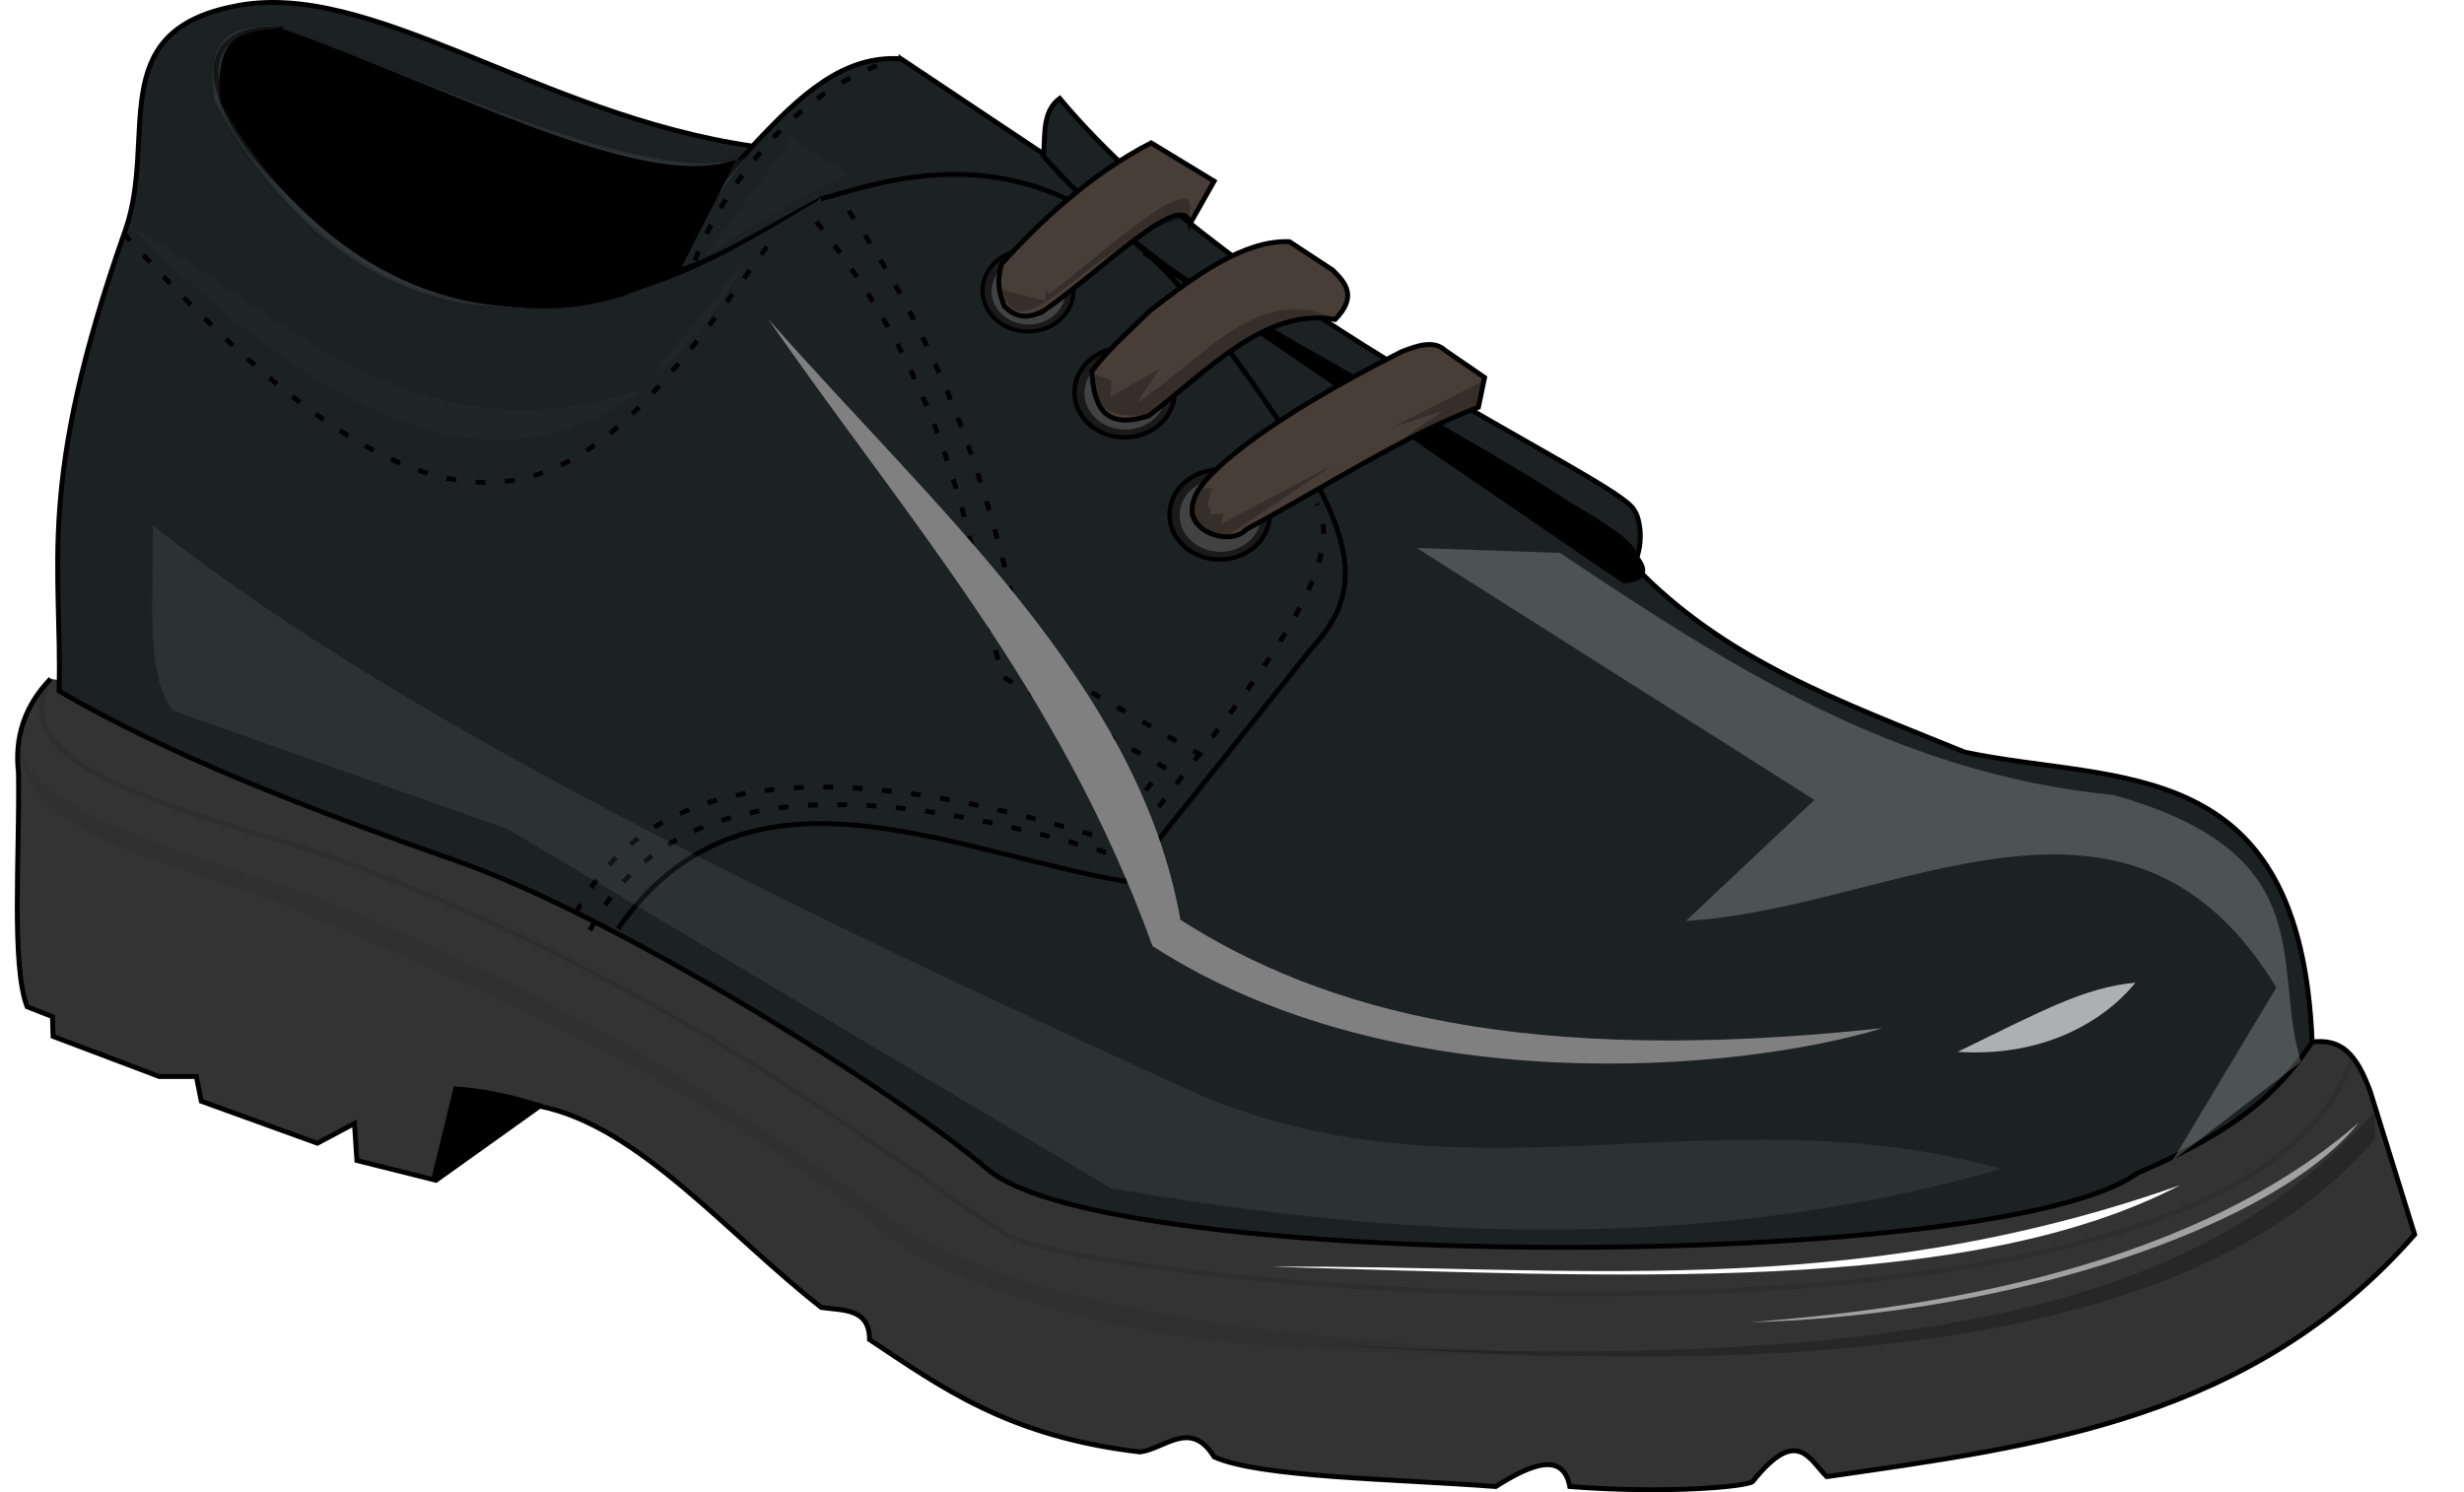 <?xml version="1.0" encoding="UTF-8" standalone="no"?>
<!-- Created with Inkscape (http://www.inkscape.org/) -->

<svg
   xmlns:dc="http://purl.org/dc/elements/1.1/"
   xmlns:cc="http://creativecommons.org/ns#"
   xmlns:rdf="http://www.w3.org/1999/02/22-rdf-syntax-ns#"
   xmlns:svg="http://www.w3.org/2000/svg"
   xmlns="http://www.w3.org/2000/svg"
   xmlns:sodipodi="http://sodipodi.sourceforge.net/DTD/sodipodi-0.dtd"
   xmlns:inkscape="http://www.inkscape.org/namespaces/inkscape"
   width="1007.581"
   height="610.273"
   id="svg2"
   version="1.1"
   inkscape:version="0.47pre4 r22446"
   sodipodi:docname="Documento nuevo 1">
  <defs
     id="defs4">
    <inkscape:perspective
       sodipodi:type="inkscape:persp3d"
       inkscape:vp_x="0 : 526.18109 : 1"
       inkscape:vp_y="0 : 1000 : 0"
       inkscape:vp_z="744.09448 : 526.18109 : 1"
       inkscape:persp3d-origin="372.04724 : 350.78739 : 1"
       id="perspective10" />
    <inkscape:perspective
       id="perspective2824"
       inkscape:persp3d-origin="0.5 : 0.33333333 : 1"
       inkscape:vp_z="1 : 0.5 : 1"
       inkscape:vp_y="0 : 1000 : 0"
       inkscape:vp_x="0 : 0.5 : 1"
       sodipodi:type="inkscape:persp3d" />
    <inkscape:perspective
       id="perspective2846"
       inkscape:persp3d-origin="0.5 : 0.33333333 : 1"
       inkscape:vp_z="1 : 0.5 : 1"
       inkscape:vp_y="0 : 1000 : 0"
       inkscape:vp_x="0 : 0.5 : 1"
       sodipodi:type="inkscape:persp3d" />
    <inkscape:perspective
       id="perspective3649"
       inkscape:persp3d-origin="0.5 : 0.33333333 : 1"
       inkscape:vp_z="1 : 0.5 : 1"
       inkscape:vp_y="0 : 1000 : 0"
       inkscape:vp_x="0 : 0.5 : 1"
       sodipodi:type="inkscape:persp3d" />
    <inkscape:perspective
       id="perspective3672"
       inkscape:persp3d-origin="0.5 : 0.33333333 : 1"
       inkscape:vp_z="1 : 0.5 : 1"
       inkscape:vp_y="0 : 1000 : 0"
       inkscape:vp_x="0 : 0.5 : 1"
       sodipodi:type="inkscape:persp3d" />
    <inkscape:perspective
       id="perspective3697"
       inkscape:persp3d-origin="0.5 : 0.33333333 : 1"
       inkscape:vp_z="1 : 0.5 : 1"
       inkscape:vp_y="0 : 1000 : 0"
       inkscape:vp_x="0 : 0.5 : 1"
       sodipodi:type="inkscape:persp3d" />
    <inkscape:perspective
       id="perspective3718"
       inkscape:persp3d-origin="0.5 : 0.33333333 : 1"
       inkscape:vp_z="1 : 0.5 : 1"
       inkscape:vp_y="0 : 1000 : 0"
       inkscape:vp_x="0 : 0.5 : 1"
       sodipodi:type="inkscape:persp3d" />
    <inkscape:perspective
       id="perspective3741"
       inkscape:persp3d-origin="0.5 : 0.33333333 : 1"
       inkscape:vp_z="1 : 0.5 : 1"
       inkscape:vp_y="0 : 1000 : 0"
       inkscape:vp_x="0 : 0.5 : 1"
       sodipodi:type="inkscape:persp3d" />
    <inkscape:perspective
       id="perspective3762"
       inkscape:persp3d-origin="0.5 : 0.33333333 : 1"
       inkscape:vp_z="1 : 0.5 : 1"
       inkscape:vp_y="0 : 1000 : 0"
       inkscape:vp_x="0 : 0.5 : 1"
       sodipodi:type="inkscape:persp3d" />
    <inkscape:perspective
       id="perspective3786"
       inkscape:persp3d-origin="0.5 : 0.33333333 : 1"
       inkscape:vp_z="1 : 0.5 : 1"
       inkscape:vp_y="0 : 1000 : 0"
       inkscape:vp_x="0 : 0.5 : 1"
       sodipodi:type="inkscape:persp3d" />
    <inkscape:perspective
       id="perspective3786-2"
       inkscape:persp3d-origin="0.5 : 0.33333333 : 1"
       inkscape:vp_z="1 : 0.5 : 1"
       inkscape:vp_y="0 : 1000 : 0"
       inkscape:vp_x="0 : 0.5 : 1"
       sodipodi:type="inkscape:persp3d" />
    <inkscape:perspective
       id="perspective3860"
       inkscape:persp3d-origin="0.5 : 0.33333333 : 1"
       inkscape:vp_z="1 : 0.5 : 1"
       inkscape:vp_y="0 : 1000 : 0"
       inkscape:vp_x="0 : 0.5 : 1"
       sodipodi:type="inkscape:persp3d" />
    <inkscape:perspective
       id="perspective3903"
       inkscape:persp3d-origin="0.5 : 0.33333333 : 1"
       inkscape:vp_z="1 : 0.5 : 1"
       inkscape:vp_y="0 : 1000 : 0"
       inkscape:vp_x="0 : 0.5 : 1"
       sodipodi:type="inkscape:persp3d" />
    <filter
       inkscape:collect="always"
       id="filter3934"
       x="-0.156"
       width="1.313"
       y="-0.234"
       height="1.468"
       color-interpolation-filters="sRGB">
      <feGaussianBlur
         inkscape:collect="always"
         stdDeviation="14.835"
         id="feGaussianBlur3936" />
    </filter>
    <filter
       inkscape:collect="always"
       id="filter3989"
       x="-0.494"
       width="1.987"
       y="-1.084"
       height="3.168"
       color-interpolation-filters="sRGB">
      <feGaussianBlur
         inkscape:collect="always"
         stdDeviation="6.442"
         id="feGaussianBlur3991" />
    </filter>
    <inkscape:perspective
       id="perspective4003"
       inkscape:persp3d-origin="0.5 : 0.33333333 : 1"
       inkscape:vp_z="1 : 0.5 : 1"
       inkscape:vp_y="0 : 1000 : 0"
       inkscape:vp_x="0 : 0.5 : 1"
       sodipodi:type="inkscape:persp3d" />
    <filter
       inkscape:collect="always"
       id="filter4034"
       x="-0.184"
       width="1.369"
       y="-0.266"
       height="1.532"
       color-interpolation-filters="sRGB">
      <feGaussianBlur
         inkscape:collect="always"
         stdDeviation="13.883"
         id="feGaussianBlur4036" />
    </filter>
    <inkscape:perspective
       id="perspective4048"
       inkscape:persp3d-origin="0.5 : 0.33333333 : 1"
       inkscape:vp_z="1 : 0.5 : 1"
       inkscape:vp_y="0 : 1000 : 0"
       inkscape:vp_x="0 : 0.5 : 1"
       sodipodi:type="inkscape:persp3d" />
    <filter
       inkscape:collect="always"
       id="filter4079"
       x="-0.093"
       width="1.187"
       y="-0.224"
       height="1.447"
       color-interpolation-filters="sRGB">
      <feGaussianBlur
         inkscape:collect="always"
         stdDeviation="4.066"
         id="feGaussianBlur4081" />
    </filter>
    <filter
       inkscape:collect="always"
       id="filter4085"
       color-interpolation-filters="sRGB">
      <feGaussianBlur
         inkscape:collect="always"
         stdDeviation="1.014"
         id="feGaussianBlur4087" />
    </filter>
    <inkscape:perspective
       id="perspective4097"
       inkscape:persp3d-origin="0.5 : 0.33333333 : 1"
       inkscape:vp_z="1 : 0.5 : 1"
       inkscape:vp_y="0 : 1000 : 0"
       inkscape:vp_x="0 : 0.5 : 1"
       sodipodi:type="inkscape:persp3d" />
    <inkscape:perspective
       id="perspective4097-1"
       inkscape:persp3d-origin="0.5 : 0.33333333 : 1"
       inkscape:vp_z="1 : 0.5 : 1"
       inkscape:vp_y="0 : 1000 : 0"
       inkscape:vp_x="0 : 0.5 : 1"
       sodipodi:type="inkscape:persp3d" />
    <inkscape:perspective
       id="perspective4128"
       inkscape:persp3d-origin="0.5 : 0.33333333 : 1"
       inkscape:vp_z="1 : 0.5 : 1"
       inkscape:vp_y="0 : 1000 : 0"
       inkscape:vp_x="0 : 0.5 : 1"
       sodipodi:type="inkscape:persp3d" />
    <filter
       color-interpolation-filters="sRGB"
       inkscape:collect="always"
       id="filter4085-4">
      <feGaussianBlur
         inkscape:collect="always"
         stdDeviation="1.014"
         id="feGaussianBlur4087-7" />
    </filter>
    <inkscape:perspective
       id="perspective4159"
       inkscape:persp3d-origin="0.5 : 0.33333333 : 1"
       inkscape:vp_z="1 : 0.5 : 1"
       inkscape:vp_y="0 : 1000 : 0"
       inkscape:vp_x="0 : 0.5 : 1"
       sodipodi:type="inkscape:persp3d" />
    <filter
       inkscape:collect="always"
       id="filter4177"
       x="-0.162"
       width="1.324"
       y="-0.18"
       height="1.36"
       color-interpolation-filters="sRGB">
      <feGaussianBlur
         inkscape:collect="always"
         stdDeviation="1.517"
         id="feGaussianBlur4179" />
    </filter>
    <inkscape:perspective
       id="perspective4193"
       inkscape:persp3d-origin="0.5 : 0.33333333 : 1"
       inkscape:vp_z="1 : 0.5 : 1"
       inkscape:vp_y="0 : 1000 : 0"
       inkscape:vp_x="0 : 0.5 : 1"
       sodipodi:type="inkscape:persp3d" />
    <filter
       color-interpolation-filters="sRGB"
       inkscape:collect="always"
       id="filter4177-5"
       x="-0.162"
       width="1.324"
       y="-0.18"
       height="1.36">
      <feGaussianBlur
         inkscape:collect="always"
         stdDeviation="1.517"
         id="feGaussianBlur4179-0" />
    </filter>
    <inkscape:perspective
       id="perspective4227"
       inkscape:persp3d-origin="0.5 : 0.33333333 : 1"
       inkscape:vp_z="1 : 0.5 : 1"
       inkscape:vp_y="0 : 1000 : 0"
       inkscape:vp_x="0 : 0.5 : 1"
       sodipodi:type="inkscape:persp3d" />
    <filter
       color-interpolation-filters="sRGB"
       inkscape:collect="always"
       id="filter4177-5-0"
       x="-0.162"
       width="1.324"
       y="-0.18"
       height="1.36">
      <feGaussianBlur
         inkscape:collect="always"
         stdDeviation="1.517"
         id="feGaussianBlur4179-0-6" />
    </filter>
    <inkscape:perspective
       id="perspective4263"
       inkscape:persp3d-origin="0.5 : 0.33333333 : 1"
       inkscape:vp_z="1 : 0.5 : 1"
       inkscape:vp_y="0 : 1000 : 0"
       inkscape:vp_x="0 : 0.5 : 1"
       sodipodi:type="inkscape:persp3d" />
    <filter
       inkscape:collect="always"
       id="filter4280"
       x="-0.055"
       width="1.109"
       y="-0.124"
       height="1.248"
       color-interpolation-filters="sRGB">
      <feGaussianBlur
         inkscape:collect="always"
         stdDeviation="1.124"
         id="feGaussianBlur4282" />
    </filter>
    <filter
       inkscape:collect="always"
       id="filter4288"
       x="-0.062"
       width="1.123"
       y="-0.118"
       height="1.237"
       color-interpolation-filters="sRGB">
      <feGaussianBlur
         inkscape:collect="always"
         stdDeviation="0.76"
         id="feGaussianBlur4290" />
    </filter>
    <inkscape:perspective
       id="perspective4263-1"
       inkscape:persp3d-origin="0.5 : 0.33333333 : 1"
       inkscape:vp_z="1 : 0.5 : 1"
       inkscape:vp_y="0 : 1000 : 0"
       inkscape:vp_x="0 : 0.5 : 1"
       sodipodi:type="inkscape:persp3d" />
    <filter
       inkscape:collect="always"
       id="filter4302"
       x="-0.066"
       width="1.133"
       y="-0.104"
       height="1.208"
       color-interpolation-filters="sRGB">
      <feGaussianBlur
         inkscape:collect="always"
         stdDeviation="0.515"
         id="feGaussianBlur4304" />
    </filter>
    <inkscape:perspective
       id="perspective4263-5"
       inkscape:persp3d-origin="0.5 : 0.33333333 : 1"
       inkscape:vp_z="1 : 0.5 : 1"
       inkscape:vp_y="0 : 1000 : 0"
       inkscape:vp_x="0 : 0.5 : 1"
       sodipodi:type="inkscape:persp3d" />
    <filter
       inkscape:collect="always"
       id="filter4316"
       color-interpolation-filters="sRGB">
      <feGaussianBlur
         inkscape:collect="always"
         stdDeviation="0.583"
         id="feGaussianBlur4318" />
    </filter>
    <inkscape:perspective
       id="perspective4328"
       inkscape:persp3d-origin="0.5 : 0.33333333 : 1"
       inkscape:vp_z="1 : 0.5 : 1"
       inkscape:vp_y="0 : 1000 : 0"
       inkscape:vp_x="0 : 0.5 : 1"
       sodipodi:type="inkscape:persp3d" />
    <inkscape:perspective
       id="perspective4328-6"
       inkscape:persp3d-origin="0.5 : 0.33333333 : 1"
       inkscape:vp_z="1 : 0.5 : 1"
       inkscape:vp_y="0 : 1000 : 0"
       inkscape:vp_x="0 : 0.5 : 1"
       sodipodi:type="inkscape:persp3d" />
    <inkscape:perspective
       id="perspective4359"
       inkscape:persp3d-origin="0.5 : 0.33333333 : 1"
       inkscape:vp_z="1 : 0.5 : 1"
       inkscape:vp_y="0 : 1000 : 0"
       inkscape:vp_x="0 : 0.5 : 1"
       sodipodi:type="inkscape:persp3d" />
    <filter
       inkscape:collect="always"
       id="filter4382"
       x="-0.073"
       width="1.147"
       y="-0.193"
       height="1.385"
       color-interpolation-filters="sRGB">
      <feGaussianBlur
         inkscape:collect="always"
         stdDeviation="12.613"
         id="feGaussianBlur4384" />
    </filter>
    <inkscape:perspective
       id="perspective4394"
       inkscape:persp3d-origin="0.5 : 0.33333333 : 1"
       inkscape:vp_z="1 : 0.5 : 1"
       inkscape:vp_y="0 : 1000 : 0"
       inkscape:vp_x="0 : 0.5 : 1"
       sodipodi:type="inkscape:persp3d" />
    <filter
       color-interpolation-filters="sRGB"
       inkscape:collect="always"
       id="filter4085-7">
      <feGaussianBlur
         inkscape:collect="always"
         stdDeviation="1.014"
         id="feGaussianBlur4087-4" />
    </filter>
    <inkscape:perspective
       id="perspective4424"
       inkscape:persp3d-origin="0.5 : 0.33333333 : 1"
       inkscape:vp_z="1 : 0.5 : 1"
       inkscape:vp_y="0 : 1000 : 0"
       inkscape:vp_x="0 : 0.5 : 1"
       sodipodi:type="inkscape:persp3d" />
    <filter
       inkscape:collect="always"
       id="filter4459"
       x="-0.314"
       width="1.628"
       y="-0.381"
       height="1.763"
       color-interpolation-filters="sRGB">
      <feGaussianBlur
         inkscape:collect="always"
         stdDeviation="3.83"
         id="feGaussianBlur4461" />
    </filter>
    <inkscape:perspective
       id="perspective4424-7"
       inkscape:persp3d-origin="0.5 : 0.33333333 : 1"
       inkscape:vp_z="1 : 0.5 : 1"
       inkscape:vp_y="0 : 1000 : 0"
       inkscape:vp_x="0 : 0.5 : 1"
       sodipodi:type="inkscape:persp3d" />
    <filter
       inkscape:collect="always"
       id="filter4481"
       x="-0.147"
       width="1.293"
       y="-0.119"
       height="1.239"
       color-interpolation-filters="sRGB">
      <feGaussianBlur
         inkscape:collect="always"
         stdDeviation="1.2"
         id="feGaussianBlur4483" />
    </filter>
    <inkscape:perspective
       id="perspective4507"
       inkscape:persp3d-origin="0.5 : 0.33333333 : 1"
       inkscape:vp_z="1 : 0.5 : 1"
       inkscape:vp_y="0 : 1000 : 0"
       inkscape:vp_x="0 : 0.5 : 1"
       sodipodi:type="inkscape:persp3d" />
    <inkscape:perspective
       id="perspective4553"
       inkscape:persp3d-origin="0.5 : 0.33333333 : 1"
       inkscape:vp_z="1 : 0.5 : 1"
       inkscape:vp_y="0 : 1000 : 0"
       inkscape:vp_x="0 : 0.5 : 1"
       sodipodi:type="inkscape:persp3d" />
    <inkscape:perspective
       id="perspective4553-8"
       inkscape:persp3d-origin="0.5 : 0.33333333 : 1"
       inkscape:vp_z="1 : 0.5 : 1"
       inkscape:vp_y="0 : 1000 : 0"
       inkscape:vp_x="0 : 0.5 : 1"
       sodipodi:type="inkscape:persp3d" />
    <filter
       inkscape:collect="always"
       id="filter4653"
       x="-0.031"
       width="1.061"
       y="-0.311"
       height="1.622"
       color-interpolation-filters="sRGB">
      <feGaussianBlur
         inkscape:collect="always"
         stdDeviation="2.369"
         id="feGaussianBlur4655" />
    </filter>
    <inkscape:perspective
       id="perspective4667"
       inkscape:persp3d-origin="0.5 : 0.33333333 : 1"
       inkscape:vp_z="1 : 0.5 : 1"
       inkscape:vp_y="0 : 1000 : 0"
       inkscape:vp_x="0 : 0.5 : 1"
       sodipodi:type="inkscape:persp3d" />
    <filter
       color-interpolation-filters="sRGB"
       inkscape:collect="always"
       id="filter4653-8"
       x="-0.031"
       width="1.061"
       y="-0.311"
       height="1.622">
      <feGaussianBlur
         inkscape:collect="always"
         stdDeviation="2.369"
         id="feGaussianBlur4655-8" />
    </filter>
    <filter
       inkscape:collect="always"
       id="filter4708"
       color-interpolation-filters="sRGB">
      <feGaussianBlur
         inkscape:collect="always"
         stdDeviation="1.889"
         id="feGaussianBlur4710" />
    </filter>
  </defs>
  <sodipodi:namedview
     id="base"
     pagecolor="#ffffff"
     bordercolor="#666666"
     borderopacity="1.0"
     inkscape:pageopacity="0.0"
     inkscape:pageshadow="2"
     inkscape:zoom="0.24748737"
     inkscape:cx="323.71967"
     inkscape:cy="302.902"
     inkscape:document-units="px"
     inkscape:current-layer="layer1"
     showgrid="false"
     inkscape:window-width="960"
     inkscape:window-height="707"
     inkscape:window-x="64"
     inkscape:window-y="0"
     inkscape:window-maximized="0" />
  <g
     inkscape:label="Capa 1"
     inkscape:groupmode="layer"
     id="layer1"
     transform="translate(142.538,-86.699)">
    <g
       id="g4720"
       transform="matrix(2,0,0,2,-361.252,-391.835)">
      <path
         sodipodi:nodetypes="cccccccccccccccccccccccc"
         id="path2863"
         d="m 119.703,378.085 c -5.213,5.39 -7.414,11.783 -6.566,19.193 0.252,16.896 -1.497,39.395 1.768,47.856 l 5.177,2.02 0.126,4.041 21.718,8.207 7.576,0 1.01,5.051 23.739,8.586 7.576,-4.041 0.505,7.576 16.162,4.041 21.213,-15.152 c 20.267,4.058 38.516,26.274 57.579,41.164 4.484,0.645 9.863,0.139 9.849,6.566 14.597,9.68 28.312,19.825 55.306,22.981 5.086,-0.653 10.368,-6.788 15.152,1.01 9.364,4.205 36.485,4.463 57.579,6.061 7.528,-4.763 13.766,-7.046 15.152,0 19.941,1.556 36.204,-0.003 37.376,-1.01 9.061,-11.365 11.535,-4.617 15.152,-1.01 43.386,-6.249 87.023,-11.721 120.208,-49.497 L 593.97,462.433 c -2.795,-7.507 -5.726,-10.89 -12.089,-10.074"
         style="fill:#333333;stroke:#000000;stroke-width:1px;stroke-linecap:butt;stroke-linejoin:miter;stroke-opacity:1" />
      <path
         sodipodi:nodetypes="cccccsscccccccc"
         id="path2830"
         d="m 293.571,251.291 c -11.719,-0.788 -20.529,7.303 -30.357,17.857 -43.911,-6.387 -78.303,-34.471 -106.071,-28.571 -26.686,5.261 -15.546,26.834 -22.143,45.714 -18.482,52.367 -12.875,68.598 -13.571,94.286 22.167,12.886 49.562,23.638 81.34,34.745 33.075,11.56 90.335,47.565 108.53,63.056 24.791,21.106 207.472,21.177 235.068,0.77 22.99,-9.791 29.938,-18.348 35.733,-26.816 -2.382,-59.451 -39.839,-52.689 -71.029,-59.255 -25.218,-10.301 -48.955,-18.636 -67.679,-38.214 2.452,-5.102 0.964,-10.234 0.089,-11.25 -2.82,-6.483 -80.486,-40.018 -117.455,-84.22 -3.495,2.588 -2.975,7.183 -3.283,11.364 l -29.172,-19.466 z"
         style="fill:#1c2224;stroke:#000000;stroke-width:1px;stroke-linecap:butt;stroke-linejoin:miter;stroke-opacity:1" />
      <path
         sodipodi:nodetypes="ccc"
         id="path2834"
         d="m 263.018,269.368 c -7.441,8.25 -13.73,16.247 -15.026,24.496 -52.838,33.797 -124.743,-50.806 -80.812,-48.614"
         style="fill:none;stroke:#000000;stroke-width:1px;stroke-linecap:butt;stroke-linejoin:miter;stroke-opacity:1" />
      <path
         sodipodi:nodetypes="ccccc"
         id="path2836"
         d="m 248.119,294.116 c 9.876,-3.287 19.414,-9.619 29.042,-14.647 l -0.631,0.884 c -11.22,6.51 -22.45,13.864 -36.618,18.183 l 8.207,-4.419 z"
         style="color:#000000;fill:#000000;fill-opacity:1;fill-rule:nonzero;stroke:none;stroke-width:1px;marker:none;visibility:visible;display:inline;overflow:visible;enable-background:accumulate" />
      <path
         sodipodi:nodetypes="ccccc"
         id="path2859"
         d="m 277.161,279.974 c 15.475,-4.298 49.755,-17.32 81.444,28.158 26.448,35.811 32.052,49.485 19.193,63.387 l -38.386,47.982 c -36.923,-6.409 -77.47,-27.618 -103.697,9.646"
         style="fill:none;stroke:#000000;stroke-width:1px;stroke-linecap:butt;stroke-linejoin:miter;stroke-opacity:1" />
      <path
         sodipodi:nodetypes="cc"
         id="path2861"
         d="M 443.571,353.076 C 444.811,344.722 356.737,310.939 322.5,270.934"
         style="fill:none;stroke:#000000;stroke-width:1px;stroke-linecap:butt;stroke-linejoin:miter;stroke-opacity:1" />
      <g
         id="g4181">
        <path
           sodipodi:type="arc"
           style="color:#000000;fill:#1a1a1a;fill-opacity:1;fill-rule:nonzero;stroke:#000000;stroke-width:1px;marker:none;visibility:visible;display:inline;overflow:visible;enable-background:accumulate"
           id="path4149"
           sodipodi:cx="357.97281"
           sodipodi:cy="349.04346"
           sodipodi:rx="11.237947"
           sodipodi:ry="10.101525"
           d="m 369.211,349.043 c 0,5.579 -5.031,10.102 -11.238,10.102 -6.207,0 -11.238,-4.523 -11.238,-10.102 0,-5.579 5.031,-10.102 11.238,-10.102 6.207,0 11.238,4.523 11.238,10.102 z"
           transform="matrix(0.911,0,0,0.911,32.612,26.514)" />
        <path
           sodipodi:type="arc"
           style="opacity:0.421;color:#000000;fill:#ffffff;fill-opacity:1;fill-rule:nonzero;stroke:none;stroke-width:1px;marker:none;visibility:visible;display:inline;overflow:visible;filter:url(#filter4177);enable-background:accumulate"
           id="path4149-4"
           sodipodi:cx="357.97281"
           sodipodi:cy="349.04346"
           sodipodi:rx="11.237947"
           sodipodi:ry="10.101525"
           d="m 369.211,349.043 c 0,5.579 -5.031,10.102 -11.238,10.102 -6.207,0 -11.238,-4.523 -11.238,-10.102 0,-5.579 5.031,-10.102 11.238,-10.102 6.207,0 11.238,4.523 11.238,10.102 z"
           transform="matrix(0.741,0,0,0.741,93.606,85.986)" />
      </g>
      <path
         sodipodi:nodetypes="ccc"
         id="path4118"
         d="m 343.214,290.934 98.214,67.143 c 23.022,-2.104 -64.299,-44.334 -98.214,-67.143 z"
         style="color:#000000;fill:#000000;fill-opacity:1;fill-rule:nonzero;stroke:#000000;stroke-width:1px;stroke-linecap:butt;stroke-linejoin:miter;stroke-miterlimit:4;stroke-opacity:1;stroke-dasharray:none;stroke-dashoffset:0;marker:none;visibility:visible;display:inline;overflow:visible;filter:url(#filter4085-4);enable-background:accumulate" />
      <g
         id="g4181-3-3"
         transform="matrix(0.909,0,0,0.909,-6.535,-14.446)">
        <path
           sodipodi:type="arc"
           style="color:#000000;fill:#1a1a1a;fill-opacity:1;fill-rule:nonzero;stroke:#000000;stroke-width:1px;marker:none;visibility:visible;display:inline;overflow:visible;enable-background:accumulate"
           id="path4149-6-2"
           sodipodi:cx="357.97281"
           sodipodi:cy="349.04346"
           sodipodi:rx="11.237947"
           sodipodi:ry="10.101525"
           d="m 369.211,349.043 c 0,5.579 -5.031,10.102 -11.238,10.102 -6.207,0 -11.238,-4.523 -11.238,-10.102 0,-5.579 5.031,-10.102 11.238,-10.102 6.207,0 11.238,4.523 11.238,10.102 z"
           transform="matrix(0.911,0,0,0.911,32.612,26.514)" />
        <path
           sodipodi:type="arc"
           style="opacity:0.421;color:#000000;fill:#ffffff;fill-opacity:1;fill-rule:nonzero;stroke:none;stroke-width:1px;marker:none;visibility:visible;display:inline;overflow:visible;filter:url(#filter4177-5-0);enable-background:accumulate"
           id="path4149-4-1-0"
           sodipodi:cx="357.97281"
           sodipodi:cy="349.04346"
           sodipodi:rx="11.237947"
           sodipodi:ry="10.101525"
           d="m 369.211,349.043 c 0,5.579 -5.031,10.102 -11.238,10.102 -6.207,0 -11.238,-4.523 -11.238,-10.102 0,-5.579 5.031,-10.102 11.238,-10.102 6.207,0 11.238,4.523 11.238,10.102 z"
           transform="matrix(0.741,0,0,0.741,93.606,85.986)" />
      </g>
      <path
         sodipodi:nodetypes="ccccccc"
         id="path3637"
         d="m 322.744,302.829 c 11.827,-8.19 28.536,-25.144 29.926,-17.804 l 4.924,-8.713 -12.879,-7.829 c -12.166,6.269 -22.67,15.968 -30.557,24.749 -1.202,4.232 -0.242,6.303 0.505,8.586 1.886,1.953 4.191,3.066 8.081,1.01 z"
         style="color:#000000;fill:#483e37;fill-opacity:1;fill-rule:nonzero;stroke:#000000;stroke-width:1px;stroke-linecap:butt;stroke-linejoin:miter;stroke-miterlimit:4;stroke-opacity:1;stroke-dasharray:none;stroke-dashoffset:0;marker:none;visibility:visible;display:inline;overflow:visible;enable-background:accumulate" />
      <g
         id="g4181-3"
         transform="translate(-19.445,-24.993)">
        <path
           sodipodi:type="arc"
           style="color:#000000;fill:#1a1a1a;fill-opacity:1;fill-rule:nonzero;stroke:#000000;stroke-width:1px;marker:none;visibility:visible;display:inline;overflow:visible;enable-background:accumulate"
           id="path4149-6"
           sodipodi:cx="357.97281"
           sodipodi:cy="349.04346"
           sodipodi:rx="11.237947"
           sodipodi:ry="10.101525"
           d="m 369.211,349.043 c 0,5.579 -5.031,10.102 -11.238,10.102 -6.207,0 -11.238,-4.523 -11.238,-10.102 0,-5.579 5.031,-10.102 11.238,-10.102 6.207,0 11.238,4.523 11.238,10.102 z"
           transform="matrix(0.911,0,0,0.911,32.612,26.514)" />
        <path
           sodipodi:type="arc"
           style="opacity:0.421;color:#000000;fill:#ffffff;fill-opacity:1;fill-rule:nonzero;stroke:none;stroke-width:1px;marker:none;visibility:visible;display:inline;overflow:visible;filter:url(#filter4177-5);enable-background:accumulate"
           id="path4149-4-1"
           sodipodi:cx="357.97281"
           sodipodi:cy="349.04346"
           sodipodi:rx="11.237947"
           sodipodi:ry="10.101525"
           d="m 369.211,349.043 c 0,5.579 -5.031,10.102 -11.238,10.102 -6.207,0 -11.238,-4.523 -11.238,-10.102 0,-5.579 5.031,-10.102 11.238,-10.102 6.207,0 11.238,4.523 11.238,10.102 z"
           transform="matrix(0.741,0,0,0.741,93.606,85.986)" />
      </g>
      <path
         sodipodi:nodetypes="ccccccc"
         id="path3639"
         d="m 344.209,324.295 c 11.766,-8.889 23.806,-22.289 38.133,-19.698 4.543,-4.652 2.219,-7.431 -0.505,-10.102 l -8.839,-5.808 c -9.089,-0.362 -18.785,6.558 -28.537,14.142 -4.245,4.125 -8.889,8.25 -11.869,12.374 0.396,7.093 2.495,12.066 11.617,9.091 z"
         style="color:#000000;fill:#483e37;fill-opacity:1;fill-rule:nonzero;stroke:#000000;stroke-width:1px;stroke-linecap:butt;stroke-linejoin:miter;stroke-miterlimit:4;stroke-opacity:1;stroke-dasharray:none;stroke-dashoffset:0;marker:none;visibility:visible;display:inline;overflow:visible;enable-background:accumulate" />
      <path
         sodipodi:nodetypes="ccccccc"
         id="path3662"
         d="m 353.553,341.215 c -2.709,6.623 7.297,9.98 10.607,6.313 15.826,-8.525 31.651,-18.856 47.477,-25.001 l 1.263,-6.061 -8.081,-5.556 c -2.403,-2.27 -6.142,-0.779 -8.839,0.253 -27.471,13.797 -40.94,25.064 -42.426,30.052 z"
         style="color:#000000;fill:#483e37;fill-opacity:1;fill-rule:nonzero;stroke:#000000;stroke-width:1px;stroke-linecap:butt;stroke-linejoin:miter;stroke-miterlimit:4;stroke-opacity:1;stroke-dasharray:none;stroke-dashoffset:0;marker:none;visibility:visible;display:inline;overflow:visible;enable-background:accumulate" />
      <path
         sodipodi:nodetypes="ccc"
         id="path3685"
         d="m 282.857,282.362 c 20.596,29.667 29.624,60.104 36.071,90.714 l 36.786,21.071"
         style="fill:none;stroke:#000000;stroke-width:1;stroke-linecap:butt;stroke-linejoin:miter;stroke-miterlimit:4;stroke-opacity:1;stroke-dasharray:2, 4;stroke-dashoffset:0" />
      <path
         sodipodi:nodetypes="ccc"
         id="path3687"
         d="m 276.277,284.646 c 27.012,33.762 30.898,63.049 37.881,92.934 l 34.345,19.193"
         style="color:#000000;fill:none;stroke:#000000;stroke-width:1;stroke-linecap:butt;stroke-linejoin:miter;stroke-miterlimit:4;stroke-opacity:1;stroke-dasharray:2, 4;stroke-dashoffset:0;marker:none;visibility:visible;display:inline;overflow:visible;enable-background:accumulate" />
      <path
         sodipodi:nodetypes="ccc"
         id="path3731"
         d="m 230,429.505 c 13.56,-26.055 45.609,-34.548 108.571,-15 19.609,-26.882 48.095,-57.772 40,-72.143"
         style="color:#000000;fill:none;stroke:#000000;stroke-width:1;stroke-linecap:butt;stroke-linejoin:miter;stroke-miterlimit:4;stroke-opacity:1;stroke-dasharray:2, 4;stroke-dashoffset:0;marker:none;visibility:visible;display:inline;overflow:visible;enable-background:accumulate" />
      <path
         sodipodi:nodetypes="ccc"
         id="path3731-7"
         d="m 227.143,425.934 c 13.56,-26.055 45.609,-34.548 108.571,-15 l 11.786,-15"
         style="color:#000000;fill:none;stroke:#000000;stroke-width:1;stroke-linecap:butt;stroke-linejoin:miter;stroke-miterlimit:4;stroke-opacity:1;stroke-dasharray:2, 4;stroke-dashoffset:0;marker:none;visibility:visible;display:inline;overflow:visible;enable-background:accumulate" />
      <path
         sodipodi:nodetypes="cc"
         id="path3776"
         d="m 251.429,292.541 c 3.278,-9.07 16.759,-33.767 40.714,-41.071"
         style="color:#000000;fill:none;stroke:#000000;stroke-width:1;stroke-linecap:butt;stroke-linejoin:miter;stroke-miterlimit:4;stroke-opacity:1;stroke-dasharray:2, 4;stroke-dashoffset:0;marker:none;visibility:visible;display:inline;overflow:visible;enable-background:accumulate" />
      <path
         sodipodi:nodetypes="cc"
         id="path3799"
         d="m 134.643,287.005 c 74.667,83.014 96.881,50.841 133.214,0.357"
         style="color:#000000;fill:none;stroke:#000000;stroke-width:1;stroke-linecap:butt;stroke-linejoin:miter;stroke-miterlimit:4;stroke-opacity:1;stroke-dasharray:2, 4;stroke-dashoffset:0;marker:none;visibility:visible;display:inline;overflow:visible;enable-background:accumulate" />
      <path
         sodipodi:nodetypes="cccc"
         id="path3811"
         d="m 119.703,377.833 c -10.77,18.837 28.065,27.038 55.558,36.113 74.727,26.145 128.707,72.104 138.687,76.71 2.719,10.264 252.502,36.309 276.233,-34.789"
         style="opacity:0.103;fill:none;stroke:#000000;stroke-width:1px;stroke-linecap:butt;stroke-linejoin:miter;stroke-opacity:1" />
      <path
         sodipodi:nodetypes="ccccc"
         id="path3813"
         d="m 266.429,304.505 c 34.295,38.942 75.713,74.729 84.286,122.857 29.288,18.684 70.678,30.001 143.571,22.143 C 465.238,458.386 394.762,464.887 345,432.719 325.91,380.041 294.331,344.847 266.429,304.505 z"
         style="color:#000000;fill:#808080;fill-opacity:1;fill-rule:nonzero;stroke:none;stroke-width:1px;marker:none;visibility:visible;display:inline;overflow:visible;filter:url(#filter3934);enable-background:accumulate" />
      <path
         sodipodi:nodetypes="ccc"
         id="path3831"
         d="m 545.987,440.21 c -6.699,8.169 -19.092,15.273 -36.365,14.142 17.509,-8.513 25.927,-13.176 36.365,-14.142 z"
         style="opacity:0.798;color:#000000;fill:#ffffff;fill-opacity:1;fill-rule:nonzero;stroke:none;stroke-width:1px;marker:none;visibility:visible;display:inline;overflow:visible;filter:url(#filter3989);enable-background:accumulate" />
      <path
         sodipodi:nodetypes="ccccccccc"
         id="path3993"
         d="m 399.01,351.316 81.317,51.518 -26.264,24.749 c 42.416,-2.378 90.259,-36.614 120.713,13.637 l -21.213,35.355 26.264,-20.203 c -6.169,-19.508 4.911,-42.466 -38.386,-54.548 -44.659,-4.343 -79.018,-26.71 -113.137,-49.497 l -29.294,-1.01 z"
         style="opacity:0.464;color:#000000;fill:#ffffff;fill-opacity:1;fill-rule:nonzero;stroke:none;stroke-width:1px;marker:none;visibility:visible;display:inline;overflow:visible;filter:url(#filter4034);enable-background:accumulate" />
      <path
         transform="matrix(1.036,0,0,1.036,-7.516,-9.942)"
         sodipodi:nodetypes="ccccc"
         id="path4083-5"
         d="m 166.786,245.576 c 32.362,11.245 73.67,32.005 93.177,26.109 l -16.068,22.303 C 190.317,317.891 163.036,275.237 155,260.219 c -1.758,-14.358 5.219,-14.159 11.786,-14.643 z"
         style="opacity:0.296;fill:#ffffff;stroke:#000000;stroke-width:1px;stroke-linecap:butt;stroke-linejoin:miter;stroke-opacity:1;filter:url(#filter4085-7)" />
      <path
         sodipodi:nodetypes="ccc"
         id="path4038"
         d="m 136.071,285.576 c 36.741,36.324 72.626,57.503 104.643,33.214 -46.789,15.548 -72.943,-15.033 -104.643,-33.214 z"
         style="opacity:0.133;color:#000000;fill:#ffffff;fill-opacity:1;fill-rule:nonzero;stroke:none;stroke-width:1px;marker:none;visibility:visible;display:inline;overflow:visible;filter:url(#filter4079);enable-background:accumulate" />
      <path
         sodipodi:nodetypes="ccccc"
         id="path4083"
         d="m 166.786,245.576 c 32.362,11.245 72.636,33.039 92.143,27.143 l -11.071,21.786 C 194.28,318.408 163.036,275.237 155,260.219 c -1.758,-14.358 5.219,-14.159 11.786,-14.643 z"
         style="fill:#000000;stroke:#000000;stroke-width:1px;stroke-linecap:butt;stroke-linejoin:miter;stroke-opacity:1;filter:url(#filter4085)" />
      <path
         sodipodi:nodetypes="ccccccccccc"
         id="path4147"
         d="m 359.257,349.536 22.959,-15.392 -23.36,12.374 0.758,-2.147 -2.778,0 0,-1.136 -0.505,-0.379 0.126,-1.263 0.758,-2.525 -2.525,0.126 c -0.009,2.9 -7.003,6.527 4.567,10.341 z"
         style="opacity:0.506;fill:#000000;stroke:none;filter:url(#filter4288)" />
      <path
         sodipodi:nodetypes="cccccccc"
         id="path4253"
         d="m 381.786,304.148 c -15.741,-6.649 -26.096,8.458 -40,17.5 l 4.643,-6.964 -10,5.714 0.179,-3.393 -4.107,-1.429 c 1.833,3.818 -0.639,9.608 11.786,8.571 11.814,-8.295 22.16,-20.077 37.5,-20 z"
         style="opacity:0.506;color:#000000;fill:#000000;fill-opacity:1;fill-rule:nonzero;stroke:none;stroke-width:1px;marker:none;visibility:visible;display:inline;overflow:visible;filter:url(#filter4280);enable-background:accumulate" />
      <path
         transform="matrix(0.917,0,0,0.917,27.269,34.649)"
         sodipodi:nodetypes="csccccc"
         id="path4349"
         d="m 123.571,340.219 c 57.152,45.767 154.731,91.105 230.259,125.639 61.164,27.967 117.506,-0.009 181.884,17.932 -64.066,18.427 -130.708,16.244 -198.571,4.286 l -134.286,-80 -74.643,-26.429 c -6.495,-7.449 -4.332,-26.029 -4.643,-41.429 z"
         style="opacity:0.266;color:#000000;fill:#ffffff;fill-opacity:1;fill-rule:nonzero;stroke:none;stroke-width:1px;marker:none;visibility:visible;display:inline;overflow:visible;filter:url(#filter4382);enable-background:accumulate" />
      <path
         id="path4292"
         d="m 412.5,317.184 -18.661,9.554 10.625,-3.482 -8.482,5.804 15.536,-6.429 0.982,-5.446 z"
         style="opacity:0.506;color:#000000;fill:#000000;fill-opacity:1;fill-rule:nonzero;stroke:none;stroke-width:1px;marker:none;visibility:visible;display:inline;overflow:visible;filter:url(#filter4302);enable-background:accumulate" />
      <path
         sodipodi:nodetypes="cccccc"
         id="path4306"
         d="m 314.284,298.536 8.839,2.273 0.126,-2.525 0.631,1.136 c 10.947,-8.391 32.015,-27.854 28.411,-15.531 -19.36,3.396 -34.153,29.055 -38.007,14.647 z"
         style="opacity:0.506;color:#000000;fill:#000000;fill-opacity:1;fill-rule:nonzero;stroke:none;stroke-width:1px;marker:none;visibility:visible;display:inline;overflow:visible;filter:url(#filter4316);enable-background:accumulate" />
      <path
         sodipodi:nodetypes="cccc"
         id="path4414"
         d="m 253.571,291.648 17.679,-24.107 11.607,7.5 c -10.422,4.216 -19.776,10.568 -29.286,16.607 z"
         style="opacity:0.12;color:#000000;fill:#ffffff;fill-opacity:1;fill-rule:nonzero;stroke:none;stroke-width:1px;marker:none;visibility:visible;display:inline;overflow:visible;filter:url(#filter4459);enable-background:accumulate" />
      <path
         sodipodi:nodetypes="cc"
         id="path4463"
         d="M 262.143,292.184 C 256.321,302.637 249.751,310.599 242.5,316.291"
         style="opacity:0.133;color:#000000;fill:#ffffff;fill-opacity:1;fill-rule:nonzero;stroke:none;stroke-width:1px;marker:none;visibility:visible;display:inline;overflow:visible;filter:url(#filter4481);enable-background:accumulate" />
      <path
         sodipodi:nodetypes="cccc"
         id="path4485"
         d="m 197.99,480.616 4.546,-18.683 c 5.336,0.433 9.606,1.149 16.772,3.321 l -21.318,15.361 z"
         style="fill:#000000;stroke:#000000;stroke-width:1px;stroke-linecap:butt;stroke-linejoin:miter;stroke-opacity:1" />
      <path
         sodipodi:nodetypes="ccc"
         id="path4651"
         d="m 555.079,481.626 c -43.775,22.828 -116.066,18.565 -185.868,16.668 59.593,-0.452 117.55,7.464 185.868,-16.668 z"
         style="fill:#ffffff;stroke:none;filter:url(#filter4653)" />
      <path
         sodipodi:nodetypes="ccc"
         id="path4657"
         d="m 591.697,468.747 c -36.502,31.986 -94.84,38.557 -124.712,40.922 54.939,-1.475 108.318,-20.115 124.712,-40.922 z"
         style="opacity:0.734;color:#000000;fill:#ffffff;fill-opacity:1;fill-rule:nonzero;stroke:none;stroke-width:1px;marker:none;visibility:visible;display:inline;overflow:visible;filter:url(#filter4653-8);enable-background:accumulate" />
      <path
         sodipodi:nodetypes="cccc"
         id="path4704"
         d="m 594.854,466.726 0.126,5.43 c -48.239,56.712 -171.225,44.576 -234.355,40.785 160.718,11.308 204.947,-15.038 234.229,-46.214 z"
         style="opacity:0.227;fill:#000000;stroke:none" />
      <path
         sodipodi:nodetypes="ccccccc"
         id="path4706"
         d="m 295,495.219 c -36.724,-30.895 -77.287,-49.646 -125.294,-69.909 -22.29,-9.533 -56.256,-14.333 -55.811,-33.083 -0.322,10.625 27.689,19.99 57.074,29.294 59.693,23.375 92.36,46.751 125.103,70.126 36.804,20.146 94.02,21.349 140.357,25.714 C 389.286,514.43 342.143,519.438 295,495.219 z"
         style="opacity:0.258;fill:#000000;stroke:none;filter:url(#filter4708)" />
    </g>
  </g>
</svg>
